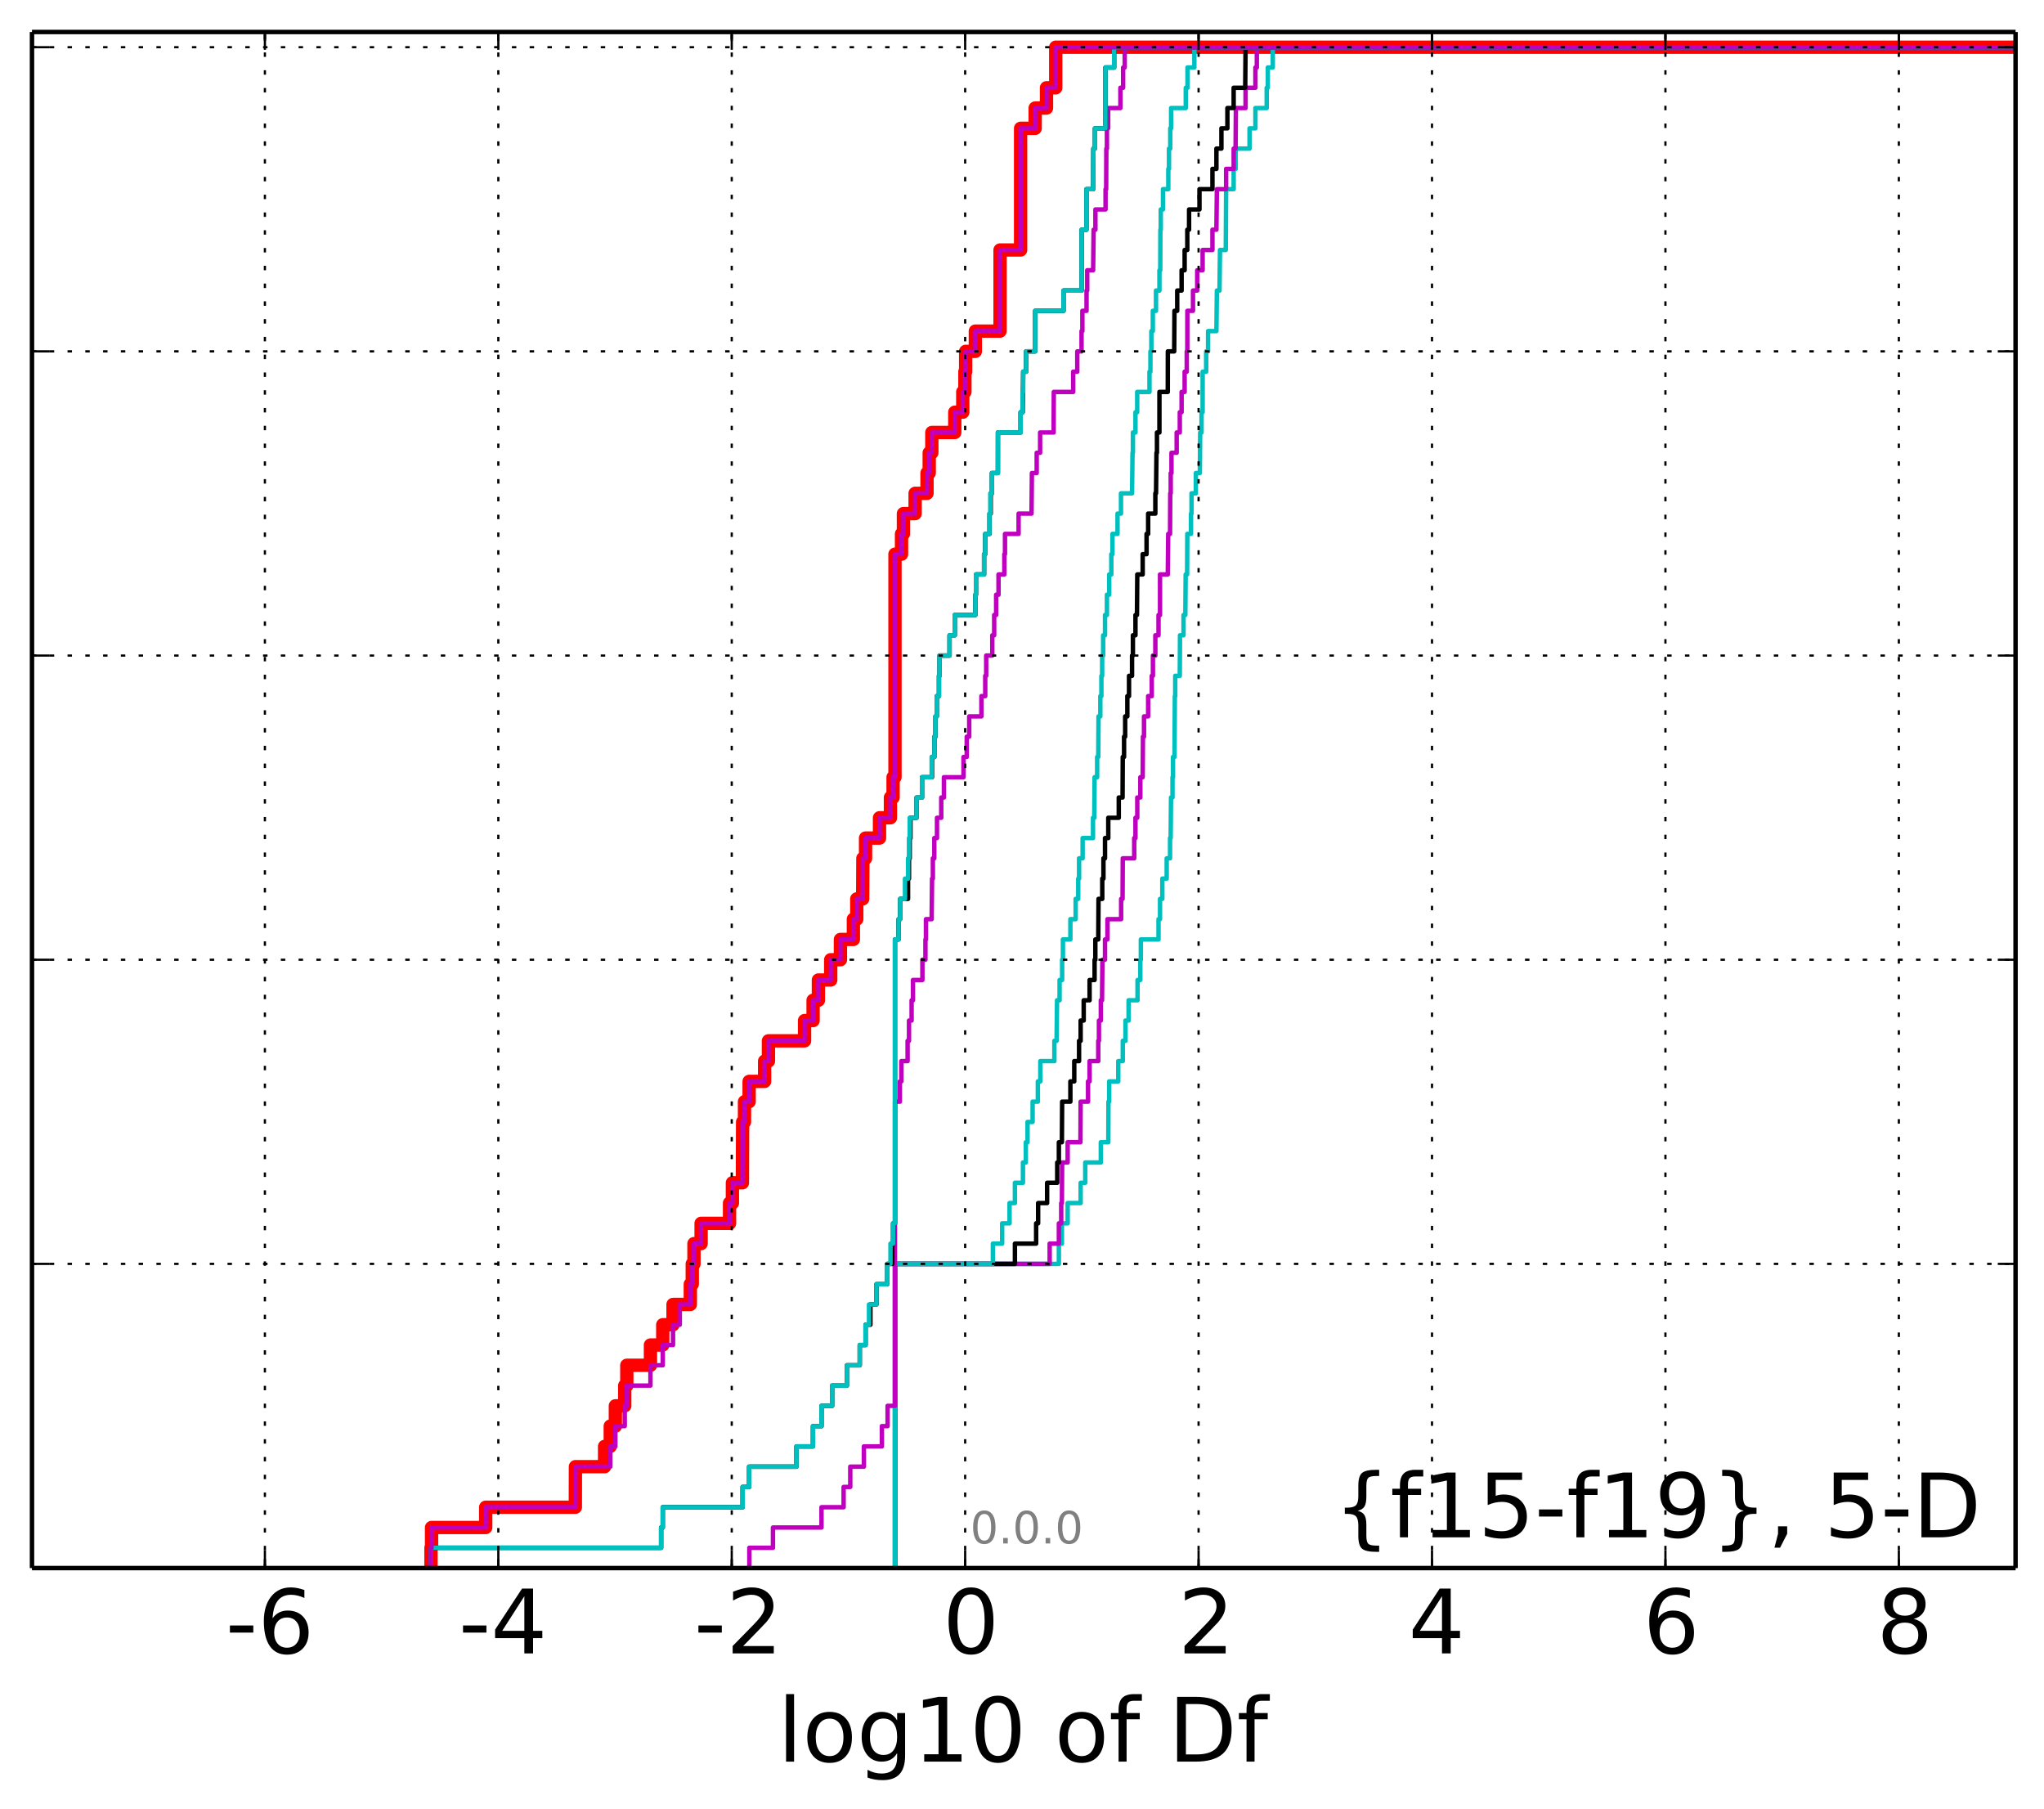 <?xml version="1.0" encoding="utf-8" standalone="no"?>
<!DOCTYPE svg PUBLIC "-//W3C//DTD SVG 1.1//EN"
  "http://www.w3.org/Graphics/SVG/1.1/DTD/svg11.dtd">
<!-- Created with matplotlib (http://matplotlib.org/) -->
<svg height="407pt" version="1.1" viewBox="0 0 460 407" width="460pt" xmlns="http://www.w3.org/2000/svg" xmlns:xlink="http://www.w3.org/1999/xlink">
 <defs>
  <style type="text/css">
*{stroke-linecap:butt;stroke-linejoin:round;}
  </style>
 </defs>
 <g id="figure_1">
  <g id="patch_1">
   <path d="
M0 407.712
L460.8 407.712
L460.8 0
L0 0
z
" style="fill:#ffffff;"/>
  </g>
  <g id="axes_1">
   <g id="patch_2">
    <path d="
M7.2 352.8
L453.6 352.8
L453.6 7.2
L7.2 7.2
z
" style="fill:#ffffff;"/>
   </g>
   <g id="line2d_1">
    <path clip-path="url(#p99b4b0da67)" d="
M96.99 352.8
L96.99 348.238
L97.12 348.238
L97.12 343.675
L109.305 343.675
L109.305 339.113
L129.48 339.113
L129.497 329.988
L136.062 329.988
L136.062 325.426
L137.338 325.426
L137.338 320.863
L138.486 320.863
L138.486 316.301
L140.596 316.301
L140.596 311.739
L141.065 311.739
L141.065 307.176
L146.384 307.176
L146.384 302.614
L149.155 302.614
L149.155 298.051
L151.465 298.051
L151.465 293.489
L155.354 293.489
L155.354 288.927
L155.794 288.927
L155.794 284.364
L156.178 284.364
L156.178 279.802
L157.784 279.802
L157.784 275.24
L164.182 275.24
L164.182 270.677
L164.828 270.677
L164.828 266.115
L167.078 266.115
L167.129 252.428
L167.549 252.428
L167.549 247.865
L168.591 247.865
L168.591 243.303
L172.074 243.303
L172.074 238.741
L172.939 238.741
L172.939 234.178
L181.065 234.178
L181.065 229.616
L182.985 229.616
L182.985 225.053
L184.182 225.053
L184.182 220.491
L186.951 220.491
L186.951 215.929
L189.136 215.929
L189.136 211.366
L192.052 211.366
L192.052 206.804
L192.815 206.804
L192.815 202.242
L194.142 202.242
L194.19 193.117
L194.792 193.117
L194.792 188.554
L197.933 188.554
L197.933 183.992
L200.394 183.992
L200.394 179.43
L200.987 179.43
L200.987 174.867
L201.414 174.867
L201.414 124.681
L202.888 124.681
L202.888 120.119
L203.316 120.119
L203.316 115.556
L205.946 115.556
L205.946 110.994
L208.624 110.994
L208.624 106.432
L209.118 106.432
L209.118 101.869
L209.709 101.869
L209.709 97.307
L214.871 97.307
L214.871 92.745
L216.674 92.745
L216.674 88.182
L217.153 88.182
L217.153 83.62
L217.316 83.62
L217.316 79.057
L219.503 79.057
L219.503 74.495
L225.06 74.495
L225.06 56.245
L229.685 56.245
L229.685 28.871
L232.966 28.871
L232.966 24.309
L235.512 24.309
L235.512 19.747
L237.591 19.747
L237.591 10.622
L237.591 10.622
L453.6 10.622
L453.6 10.622" style="fill:none;stroke:#ff0000;stroke-linecap:square;stroke-width:3.0;"/>
   </g>
   <g id="line2d_2">
    <path clip-path="url(#p99b4b0da67)" d="
M201.414 352.8
L201.414 348.238
L201.414 348.238
L201.414 348.238
L201.414 343.675
L201.414 343.675
L201.414 343.675
L201.414 339.113
L201.414 339.113
L201.414 339.113
L201.414 334.55
L201.414 334.55
L201.414 334.55
L201.414 329.988
L201.414 329.988
L201.414 329.988
L201.414 325.426
L201.414 325.426
L201.414 325.426
L201.414 320.863
L201.414 320.863
L201.414 320.863
L201.414 316.301
L201.414 316.301
L201.414 316.301
L201.414 311.739
L201.414 311.739
L201.414 311.739
L201.414 307.176
L201.414 307.176
L201.414 307.176
L201.414 302.614
L201.414 302.614
L201.414 302.614
L201.414 298.051
L201.414 298.051
L201.414 298.051
L201.414 293.489
L201.414 293.489
L201.414 293.489
L201.414 288.927
L201.414 288.927
L201.414 288.927
L201.414 284.364
L238.297 284.364
L238.297 279.802
L238.977 279.802
L238.977 275.24
L240.276 275.24
L240.276 270.677
L243.198 270.677
L243.198 266.115
L244.237 266.115
L244.237 261.552
L247.739 261.552
L247.739 256.99
L249.426 256.99
L249.454 247.865
L249.619 247.865
L249.619 243.303
L251.666 243.303
L251.666 238.741
L252.68 238.741
L252.68 234.178
L253.285 234.178
L253.285 229.616
L253.988 229.616
L253.988 225.053
L256.002 225.053
L256.002 220.491
L256.634 220.491
L256.634 215.929
L256.746 215.929
L256.746 211.366
L260.724 211.366
L260.724 206.804
L261.062 206.804
L261.062 202.242
L261.581 202.242
L261.581 197.679
L262.563 197.679
L262.563 193.117
L263.315 193.117
L263.315 188.554
L263.456 188.554
L263.536 179.43
L263.872 179.43
L263.872 174.867
L263.985 174.867
L263.985 170.305
L264.325 170.305
L264.397 156.618
L264.487 156.618
L264.487 152.055
L265.507 152.055
L265.557 142.931
L266.353 142.931
L266.353 138.368
L266.759 138.368
L266.833 129.244
L267.156 129.244
L267.2 120.119
L268.036 120.119
L268.036 115.556
L268.154 115.556
L268.154 110.994
L269.12 110.994
L269.12 106.432
L270.024 106.432
L270.099 97.307
L270.409 97.307
L270.409 92.745
L270.648 92.745
L270.657 83.62
L271.448 83.62
L271.448 79.057
L271.875 79.057
L271.875 74.495
L273.753 74.495
L273.857 65.37
L274.451 65.37
L274.557 56.245
L275.858 56.245
L275.939 42.558
L277.633 42.558
L277.633 37.996
L278.092 37.996
L278.092 33.434
L281.212 33.434
L281.212 28.871
L282.529 28.871
L282.529 24.309
L285.069 24.309
L285.069 19.747
L285.315 19.747
L285.315 15.184
L286.439 15.184
L286.439 10.622
L286.439 10.622
L453.6 10.622
L453.6 10.622" style="fill:none;stroke:#00bfbf;stroke-linecap:square;"/>
   </g>
   <g id="line2d_3">
    <path clip-path="url(#p99b4b0da67)" d="
M201.414 352.8
L201.414 348.238
L201.414 348.238
L201.414 348.238
L201.414 343.675
L201.414 343.675
L201.414 343.675
L201.414 339.113
L201.414 339.113
L201.414 339.113
L201.414 334.55
L201.414 334.55
L201.414 334.55
L201.414 329.988
L201.414 329.988
L201.414 329.988
L201.414 325.426
L201.414 325.426
L201.414 325.426
L201.414 320.863
L201.414 320.863
L201.414 320.863
L201.414 316.301
L201.414 316.301
L201.414 316.301
L201.414 311.739
L201.414 311.739
L201.414 311.739
L201.414 307.176
L201.414 307.176
L201.414 307.176
L201.414 302.614
L201.414 302.614
L201.414 302.614
L201.414 298.051
L201.414 298.051
L201.414 298.051
L201.414 293.489
L201.414 293.489
L201.414 293.489
L201.414 288.927
L201.414 288.927
L201.414 288.927
L201.414 284.364
L236.225 284.364
L236.225 279.802
L238.297 279.802
L238.297 275.24
L238.824 275.24
L238.824 270.677
L238.977 270.677
L239.034 261.552
L240.276 261.552
L240.276 256.99
L243.154 256.99
L243.198 247.865
L244.863 247.865
L244.863 243.303
L245.211 243.303
L245.211 238.741
L247.163 238.741
L247.163 234.178
L247.314 234.178
L247.314 229.616
L247.739 229.616
L247.739 225.053
L248.008 225.053
L248.102 215.929
L248.684 215.929
L248.684 211.366
L249.228 211.366
L249.228 206.804
L252.31 206.804
L252.31 202.242
L252.633 202.242
L252.679 193.117
L255.254 193.117
L255.254 188.554
L255.535 188.554
L255.535 183.992
L255.944 183.992
L255.944 179.43
L256.634 179.43
L256.634 174.867
L257.159 174.867
L257.221 165.743
L257.456 165.743
L257.456 161.18
L258.39 161.18
L258.39 156.618
L259.201 156.618
L259.201 152.055
L259.463 152.055
L259.463 147.493
L260.009 147.493
L260.009 142.931
L260.724 142.931
L260.724 138.368
L261.06 138.368
L261.062 129.244
L262.807 129.244
L262.906 120.119
L263.315 120.119
L263.366 110.994
L263.469 110.994
L263.469 106.432
L263.64 106.432
L263.64 101.869
L264.81 101.869
L264.81 97.307
L265.51 97.307
L265.51 92.745
L265.919 92.745
L265.919 88.182
L266.6 88.182
L266.6 83.62
L267.077 83.62
L267.077 79.057
L267.2 79.057
L267.214 69.933
L268.479 69.933
L268.479 65.37
L269.432 65.37
L269.432 60.808
L270.648 60.808
L270.648 56.245
L272.86 56.245
L272.86 51.683
L273.753 51.683
L273.857 42.558
L275.939 42.558
L275.939 37.996
L277.633 37.996
L277.633 33.434
L278.064 33.434
L278.136 24.309
L280.315 24.309
L280.315 19.747
L282.529 19.747
L282.529 15.184
L282.847 15.184
L282.847 10.622
L282.847 10.622
L453.6 10.622
L453.6 10.622" style="fill:none;stroke:#bf00bf;stroke-linecap:square;"/>
   </g>
   <g id="line2d_4">
    <path clip-path="url(#p99b4b0da67)" d="
M201.414 352.8
L201.414 348.238
L201.414 348.238
L201.414 348.238
L201.414 343.675
L201.414 343.675
L201.414 343.675
L201.414 339.113
L201.414 339.113
L201.414 339.113
L201.414 334.55
L201.414 334.55
L201.414 334.55
L201.414 329.988
L201.414 329.988
L201.414 329.988
L201.414 325.426
L201.414 325.426
L201.414 325.426
L201.414 320.863
L201.414 320.863
L201.414 320.863
L201.414 316.301
L201.414 316.301
L201.414 316.301
L201.414 311.739
L201.414 311.739
L201.414 311.739
L201.414 307.176
L201.414 307.176
L201.414 307.176
L201.414 302.614
L201.414 302.614
L201.414 302.614
L201.414 298.051
L201.414 298.051
L201.414 298.051
L201.414 293.489
L201.414 293.489
L201.414 293.489
L201.414 288.927
L201.414 288.927
L201.414 288.927
L201.414 284.364
L228.406 284.364
L228.406 279.802
L233.181 279.802
L233.181 275.24
L233.629 275.24
L233.629 270.677
L235.651 270.677
L235.651 266.115
L237.928 266.115
L237.928 261.552
L238.297 261.552
L238.297 256.99
L238.977 256.99
L239.034 247.865
L240.887 247.865
L240.887 243.303
L241.761 243.303
L241.761 238.741
L242.842 238.741
L242.842 234.178
L243.198 234.178
L243.198 229.616
L243.886 229.616
L243.886 225.053
L245.211 225.053
L245.211 220.491
L246.335 220.491
L246.335 215.929
L246.505 215.929
L246.505 211.366
L247.163 211.366
L247.22 202.242
L248.065 202.242
L248.065 197.679
L248.329 197.679
L248.329 193.117
L248.684 193.117
L248.684 188.554
L249.417 188.554
L249.417 183.992
L251.778 183.992
L251.778 179.43
L252.633 179.43
L252.679 170.305
L252.969 170.305
L252.969 165.743
L253.216 165.743
L253.216 161.18
L253.708 161.18
L253.708 156.618
L254.085 156.618
L254.085 152.055
L254.766 152.055
L254.766 147.493
L254.961 147.493
L254.961 142.931
L255.535 142.931
L255.535 138.368
L255.873 138.368
L255.944 129.244
L257.159 129.244
L257.159 124.681
L258.033 124.681
L258.033 120.119
L258.39 120.119
L258.39 115.556
L260.009 115.556
L260.009 110.994
L260.164 110.994
L260.264 101.869
L260.372 101.869
L260.372 97.307
L260.928 97.307
L260.931 88.182
L262.807 88.182
L262.822 79.057
L264.254 79.057
L264.312 69.933
L264.931 69.933
L264.931 65.37
L265.919 65.37
L265.919 60.808
L266.6 60.808
L266.6 56.245
L267.2 56.245
L267.2 51.683
L267.6 51.683
L267.6 47.121
L269.941 47.121
L269.941 42.558
L272.86 42.558
L272.86 37.996
L273.753 37.996
L273.753 33.434
L274.879 33.434
L274.879 28.871
L276.225 28.871
L276.225 24.309
L277.633 24.309
L277.633 19.747
L280.234 19.747
L280.315 10.622
L280.315 10.622
L453.6 10.622
L453.6 10.622" style="fill:none;stroke:#000000;stroke-linecap:square;"/>
   </g>
   <g id="line2d_5">
    <path clip-path="url(#p99b4b0da67)" d="
M201.414 352.8
L201.414 348.238
L201.414 348.238
L201.414 348.238
L201.414 343.675
L201.414 343.675
L201.414 343.675
L201.414 339.113
L201.414 339.113
L201.414 339.113
L201.414 334.55
L201.414 334.55
L201.414 334.55
L201.414 329.988
L201.414 329.988
L201.414 329.988
L201.414 325.426
L201.414 325.426
L201.414 325.426
L201.414 320.863
L201.414 320.863
L201.414 320.863
L201.414 316.301
L201.414 316.301
L201.414 316.301
L201.414 311.739
L201.414 311.739
L201.414 311.739
L201.414 307.176
L201.414 307.176
L201.414 307.176
L201.414 302.614
L201.414 302.614
L201.414 302.614
L201.414 298.051
L201.414 298.051
L201.414 298.051
L201.414 293.489
L201.414 293.489
L201.414 293.489
L201.414 288.927
L201.414 288.927
L201.414 288.927
L201.414 284.364
L223.446 284.364
L223.446 279.802
L225.533 279.802
L225.533 275.24
L227.197 275.24
L227.197 270.677
L228.406 270.677
L228.406 266.115
L230.215 266.115
L230.215 261.552
L230.861 261.552
L230.861 256.99
L231.246 256.99
L231.246 252.428
L232.385 252.428
L232.385 247.865
L233.566 247.865
L233.566 243.303
L234.125 243.303
L234.125 238.741
L237.285 238.741
L237.285 234.178
L237.782 234.178
L237.887 225.053
L238.459 225.053
L238.459 220.491
L239.034 220.491
L239.034 215.929
L239.21 215.929
L239.21 211.366
L240.887 211.366
L240.887 206.804
L242.078 206.804
L242.078 202.242
L242.652 202.242
L242.652 197.679
L242.842 197.679
L242.842 193.117
L243.643 193.117
L243.643 188.554
L245.979 188.554
L245.979 183.992
L246.268 183.992
L246.335 174.867
L246.91 174.867
L246.91 170.305
L247.163 170.305
L247.222 161.18
L247.628 161.18
L247.628 156.618
L247.868 156.618
L247.868 152.055
L248.036 152.055
L248.036 147.493
L248.261 147.493
L248.261 142.931
L248.684 142.931
L248.684 138.368
L249.111 138.368
L249.111 133.806
L249.628 133.806
L249.628 129.244
L250.1 129.244
L250.1 124.681
L250.357 124.681
L250.357 120.119
L251.497 120.119
L251.497 115.556
L252.277 115.556
L252.277 110.994
L254.766 110.994
L254.873 101.869
L254.961 101.869
L254.961 97.307
L255.535 97.307
L255.535 92.745
L255.926 92.745
L255.926 88.182
L258.691 88.182
L258.691 83.62
L258.902 83.62
L258.902 79.057
L259.112 79.057
L259.112 74.495
L259.44 74.495
L259.44 69.933
L260.152 69.933
L260.152 65.37
L260.931 65.37
L260.931 60.808
L261.114 60.808
L261.142 51.683
L261.232 51.683
L261.232 47.121
L261.727 47.121
L261.727 42.558
L262.926 42.558
L262.926 37.996
L263.078 37.996
L263.078 33.434
L263.368 33.434
L263.368 28.871
L263.558 28.871
L263.558 24.309
L266.856 24.309
L266.856 19.747
L267.247 19.747
L267.247 15.184
L268.788 15.184
L268.788 10.622
L268.788 10.622
L453.6 10.622
L453.6 10.622" style="fill:none;stroke:#00bfbf;stroke-linecap:square;"/>
   </g>
   <g id="line2d_6">
    <path clip-path="url(#p99b4b0da67)" d="
M168.638 352.8
L168.638 348.238
L173.954 348.238
L173.954 343.675
L184.876 343.675
L184.876 339.113
L189.855 339.113
L189.855 334.55
L191.351 334.55
L191.351 329.988
L194.416 329.988
L194.416 325.426
L198.468 325.426
L198.468 320.863
L199.753 320.863
L199.753 316.301
L201.414 316.301
L201.414 247.865
L202.516 247.865
L202.516 243.303
L202.848 243.303
L202.848 238.741
L204.255 238.741
L204.255 234.178
L204.57 234.178
L204.57 229.616
L205.156 229.616
L205.156 225.053
L205.465 225.053
L205.465 220.491
L207.587 220.491
L207.587 215.929
L208.271 215.929
L208.271 211.366
L208.385 211.366
L208.385 206.804
L209.667 206.804
L209.761 197.679
L209.939 197.679
L209.939 193.117
L210.267 193.117
L210.267 188.554
L210.868 188.554
L210.868 183.992
L211.827 183.992
L211.827 179.43
L212.427 179.43
L212.427 174.867
L216.834 174.867
L216.834 170.305
L217.563 170.305
L217.563 165.743
L218.123 165.743
L218.123 161.18
L220.863 161.18
L220.863 156.618
L221.728 156.618
L221.728 152.055
L221.943 152.055
L221.943 147.493
L223.316 147.493
L223.316 142.931
L223.739 142.931
L223.739 138.368
L224.181 138.368
L224.181 133.806
L224.715 133.806
L224.715 129.244
L226.027 129.244
L226.027 124.681
L226.171 124.681
L226.171 120.119
L229.234 120.119
L229.234 115.556
L232.144 115.556
L232.229 106.432
L233.307 106.432
L233.307 101.869
L234.075 101.869
L234.075 97.307
L237.117 97.307
L237.153 88.182
L241.517 88.182
L241.517 83.62
L242.441 83.62
L242.441 79.057
L243.402 79.057
L243.402 74.495
L243.589 74.495
L243.589 69.933
L244.528 69.933
L244.528 65.37
L244.678 65.37
L244.678 60.808
L246.008 60.808
L246.117 51.683
L246.523 51.683
L246.523 47.121
L248.803 47.121
L248.803 42.558
L248.943 42.558
L248.981 33.434
L249.111 33.434
L249.111 28.871
L249.385 28.871
L249.385 24.309
L252.145 24.309
L252.145 19.747
L252.76 19.747
L252.76 15.184
L253.118 15.184
L253.118 10.622
L253.118 10.622
L453.6 10.622
L453.6 10.622" style="fill:none;stroke:#bf00bf;stroke-linecap:square;"/>
   </g>
   <g id="line2d_7">
    <path clip-path="url(#p99b4b0da67)" d="
M96.99 352.8
L96.99 348.238
L148.788 348.238
L148.788 343.675
L149.155 343.675
L149.155 339.113
L167.127 339.113
L167.127 334.55
L168.591 334.55
L168.591 329.988
L179.245 329.988
L179.245 325.426
L182.958 325.426
L182.958 320.863
L184.88 320.863
L184.88 316.301
L187.274 316.301
L187.274 311.739
L190.593 311.739
L190.593 307.176
L193.489 307.176
L193.489 302.614
L194.794 302.614
L194.794 298.051
L195.89 298.051
L195.89 293.489
L197.245 293.489
L197.245 288.927
L199.674 288.927
L199.674 284.364
L200.816 284.364
L200.816 279.802
L200.987 279.802
L200.987 275.24
L201.414 275.24
L201.414 211.366
L202.226 211.366
L202.226 206.804
L202.574 206.804
L202.574 202.242
L204.355 202.242
L204.355 197.679
L204.57 197.679
L204.57 193.117
L204.732 193.117
L204.732 188.554
L204.905 188.554
L204.905 183.992
L206.276 183.992
L206.276 179.43
L207.505 179.43
L207.505 174.867
L209.747 174.867
L209.747 170.305
L210.29 170.305
L210.29 165.743
L210.529 165.743
L210.529 161.18
L210.828 161.18
L210.828 156.618
L211.311 156.618
L211.311 152.055
L211.444 152.055
L211.444 147.493
L213.701 147.493
L213.701 142.931
L214.871 142.931
L214.871 138.368
L219.503 138.368
L219.503 133.806
L219.646 133.806
L219.646 129.244
L221.47 129.244
L221.47 124.681
L221.728 124.681
L221.728 120.119
L222.705 120.119
L222.705 115.556
L222.964 115.556
L222.964 110.994
L223.229 110.994
L223.229 106.432
L224.573 106.432
L224.582 97.307
L229.685 97.307
L229.685 92.745
L230.165 92.745
L230.271 83.62
L230.92 83.62
L230.92 79.057
L232.966 79.057
L232.966 69.933
L239.35 69.933
L239.35 65.37
L243.418 65.37
L243.418 51.683
L244.506 51.683
L244.506 42.558
L246.008 42.558
L246.063 33.434
L246.411 33.434
L246.411 28.871
L248.78 28.871
L248.78 15.184
L250.74 15.184
L250.74 10.622
L250.74 10.622
L453.6 10.622
L453.6 10.622" style="fill:none;stroke:#000000;stroke-linecap:square;"/>
   </g>
   <g id="line2d_8">
    <path clip-path="url(#p99b4b0da67)" d="
M96.99 352.8
L96.99 348.238
L148.788 348.238
L148.788 343.675
L149.155 343.675
L149.155 339.113
L167.127 339.113
L167.127 334.55
L168.591 334.55
L168.591 329.988
L179.245 329.988
L179.245 325.426
L182.958 325.426
L182.958 320.863
L184.88 320.863
L184.88 316.301
L187.274 316.301
L187.274 311.739
L190.593 311.739
L190.593 307.176
L193.485 307.176
L193.485 302.614
L194.794 302.614
L194.794 298.051
L195.568 298.051
L195.568 293.489
L197.245 293.489
L197.245 288.927
L199.674 288.927
L199.674 284.364
L200.403 284.364
L200.403 279.802
L200.987 279.802
L200.987 275.24
L201.414 275.24
L201.414 211.366
L202.226 211.366
L202.226 206.804
L202.574 206.804
L202.574 202.242
L203.666 202.242
L203.666 197.679
L204.355 197.679
L204.355 193.117
L204.57 193.117
L204.57 188.554
L204.732 188.554
L204.732 183.992
L206.276 183.992
L206.276 179.43
L207.505 179.43
L207.505 174.867
L209.673 174.867
L209.673 170.305
L210.29 170.305
L210.29 165.743
L210.514 165.743
L210.514 161.18
L210.828 161.18
L210.828 156.618
L211.311 156.618
L211.311 152.055
L211.444 152.055
L211.444 147.493
L213.693 147.493
L213.693 142.931
L214.871 142.931
L214.871 138.368
L219.503 138.368
L219.503 133.806
L219.646 133.806
L219.646 129.244
L221.47 129.244
L221.47 124.681
L221.728 124.681
L221.728 120.119
L222.665 120.119
L222.665 115.556
L222.866 115.556
L222.866 110.994
L223.229 110.994
L223.229 106.432
L224.573 106.432
L224.582 97.307
L229.685 97.307
L229.685 92.745
L230.151 92.745
L230.151 88.182
L230.271 88.182
L230.271 83.62
L230.92 83.62
L230.92 79.057
L232.966 79.057
L232.966 69.933
L239.35 69.933
L239.35 65.37
L243.418 65.37
L243.418 51.683
L244.506 51.683
L244.506 42.558
L246.008 42.558
L246.062 33.434
L246.411 33.434
L246.411 28.871
L248.78 28.871
L248.78 15.184
L250.74 15.184
L250.74 10.622
L250.74 10.622
L453.6 10.622
L453.6 10.622" style="fill:none;stroke:#00bfbf;stroke-linecap:square;"/>
   </g>
   <g id="line2d_9">
    <path clip-path="url(#p99b4b0da67)" d="
M96.99 352.8
L96.99 348.238
L97.12 348.238
L97.12 343.675
L109.305 343.675
L109.305 339.113
L129.48 339.113
L129.497 329.988
L137.338 329.988
L137.338 325.426
L138.486 325.426
L138.486 320.863
L140.596 320.863
L140.596 316.301
L141.065 316.301
L141.065 311.739
L146.384 311.739
L146.384 307.176
L149.155 307.176
L149.155 302.614
L151.465 302.614
L151.465 298.051
L152.986 298.051
L152.986 293.489
L155.354 293.489
L155.354 288.927
L155.794 288.927
L155.794 284.364
L156.178 284.364
L156.178 279.802
L157.784 279.802
L157.784 275.24
L164.182 275.24
L164.182 270.677
L164.828 270.677
L164.828 266.115
L167.078 266.115
L167.129 252.428
L167.549 252.428
L167.549 247.865
L168.591 247.865
L168.591 243.303
L172.074 243.303
L172.074 238.741
L172.939 238.741
L172.939 234.178
L181.065 234.178
L181.065 229.616
L182.985 229.616
L182.985 225.053
L184.182 225.053
L184.182 220.491
L186.951 220.491
L186.951 215.929
L189.136 215.929
L189.136 211.366
L192.052 211.366
L192.052 206.804
L192.815 206.804
L192.815 202.242
L194.142 202.242
L194.19 193.117
L194.792 193.117
L194.792 188.554
L197.97 188.554
L197.97 183.992
L200.394 183.992
L200.394 179.43
L200.987 179.43
L200.987 174.867
L201.414 174.867
L201.414 124.681
L202.888 124.681
L202.888 120.119
L203.316 120.119
L203.316 115.556
L205.946 115.556
L205.946 110.994
L208.624 110.994
L208.624 106.432
L209.118 106.432
L209.118 101.869
L209.709 101.869
L209.709 97.307
L214.871 97.307
L214.871 92.745
L216.674 92.745
L216.674 88.182
L217.153 88.182
L217.153 83.62
L217.316 83.62
L217.316 79.057
L219.503 79.057
L219.503 74.495
L225.06 74.495
L225.06 56.245
L229.685 56.245
L229.685 28.871
L232.966 28.871
L232.966 24.309
L235.512 24.309
L235.512 19.747
L237.591 19.747
L237.591 10.622
L237.591 10.622
L453.6 10.622
L453.6 10.622" style="fill:none;stroke:#bf00bf;stroke-linecap:square;"/>
   </g>
   <g id="matplotlib.axis_1">
    <g id="xtick_1"/>
    <g id="xtick_2">
     <g id="line2d_10">
      <path clip-path="url(#p99b4b0da67)" d="
M59.617 352.8
L59.617 7.2" style="fill:none;stroke:#000000;stroke-dasharray:1,3;stroke-dashoffset:0.0;stroke-width:0.5;"/>
     </g>
     <g id="line2d_11">
      <defs>
       <path d="
M0 0
L0 -4" id="m93b0483c22" style="stroke:#000000;stroke-width:0.5;"/>
      </defs>
      <g>
       <use style="stroke:#000000;stroke-width:0.5;" x="59.617" xlink:href="#m93b0483c22" y="352.8"/>
      </g>
     </g>
     <g id="line2d_12">
      <defs>
       <path d="
M0 0
L0 4" id="m741efc42ff" style="stroke:#000000;stroke-width:0.5;"/>
      </defs>
      <g>
       <use style="stroke:#000000;stroke-width:0.5;" x="59.617" xlink:href="#m741efc42ff" y="7.2"/>
      </g>
     </g>
     <g id="text_1">
      <!-- -6 -->
      <defs>
       <path d="
M33.016 40.375
Q26.375 40.375 22.484 35.828
Q18.609 31.297 18.609 23.391
Q18.609 15.531 22.484 10.953
Q26.375 6.391 33.016 6.391
Q39.656 6.391 43.531 10.953
Q47.406 15.531 47.406 23.391
Q47.406 31.297 43.531 35.828
Q39.656 40.375 33.016 40.375
M52.594 71.297
L52.594 62.312
Q48.875 64.062 45.094 64.984
Q41.312 65.922 37.594 65.922
Q27.828 65.922 22.672 59.328
Q17.531 52.734 16.797 39.406
Q19.672 43.656 24.016 45.922
Q28.375 48.188 33.594 48.188
Q44.578 48.188 50.953 41.516
Q57.328 34.859 57.328 23.391
Q57.328 12.156 50.688 5.359
Q44.047 -1.422 33.016 -1.422
Q20.359 -1.422 13.672 8.266
Q6.984 17.969 6.984 36.375
Q6.984 53.656 15.188 63.938
Q23.391 74.219 37.203 74.219
Q40.922 74.219 44.703 73.484
Q48.484 72.75 52.594 71.297" id="BitstreamVeraSans-Roman-36"/>
       <path d="
M4.891 31.391
L31.203 31.391
L31.203 23.391
L4.891 23.391
z
" id="BitstreamVeraSans-Roman-2d"/>
      </defs>
      <g transform="translate(50.766 371.997)scale(0.2 -0.2)">
       <use xlink:href="#BitstreamVeraSans-Roman-2d"/>
       <use x="36.084" xlink:href="#BitstreamVeraSans-Roman-36"/>
      </g>
     </g>
    </g>
    <g id="xtick_3">
     <g id="line2d_13">
      <path clip-path="url(#p99b4b0da67)" d="
M112.148 352.8
L112.148 7.2" style="fill:none;stroke:#000000;stroke-dasharray:1,3;stroke-dashoffset:0.0;stroke-width:0.5;"/>
     </g>
     <g id="line2d_14">
      <g>
       <use style="stroke:#000000;stroke-width:0.5;" x="112.148" xlink:href="#m93b0483c22" y="352.8"/>
      </g>
     </g>
     <g id="line2d_15">
      <g>
       <use style="stroke:#000000;stroke-width:0.5;" x="112.148" xlink:href="#m741efc42ff" y="7.2"/>
      </g>
     </g>
     <g id="text_2">
      <!-- -4 -->
      <defs>
       <path d="
M37.797 64.312
L12.891 25.391
L37.797 25.391
z

M35.203 72.906
L47.609 72.906
L47.609 25.391
L58.016 25.391
L58.016 17.188
L47.609 17.188
L47.609 0
L37.797 0
L37.797 17.188
L4.891 17.188
L4.891 26.703
z
" id="BitstreamVeraSans-Roman-34"/>
      </defs>
      <g transform="translate(103.228 371.997)scale(0.2 -0.2)">
       <use xlink:href="#BitstreamVeraSans-Roman-2d"/>
       <use x="36.084" xlink:href="#BitstreamVeraSans-Roman-34"/>
      </g>
     </g>
    </g>
    <g id="xtick_4">
     <g id="line2d_16">
      <path clip-path="url(#p99b4b0da67)" d="
M164.679 352.8
L164.679 7.2" style="fill:none;stroke:#000000;stroke-dasharray:1,3;stroke-dashoffset:0.0;stroke-width:0.5;"/>
     </g>
     <g id="line2d_17">
      <g>
       <use style="stroke:#000000;stroke-width:0.5;" x="164.679" xlink:href="#m93b0483c22" y="352.8"/>
      </g>
     </g>
     <g id="line2d_18">
      <g>
       <use style="stroke:#000000;stroke-width:0.5;" x="164.679" xlink:href="#m741efc42ff" y="7.2"/>
      </g>
     </g>
     <g id="text_3">
      <!-- -2 -->
      <defs>
       <path d="
M19.188 8.297
L53.609 8.297
L53.609 0
L7.328 0
L7.328 8.297
Q12.938 14.109 22.625 23.891
Q32.328 33.688 34.812 36.531
Q39.547 41.844 41.422 45.531
Q43.312 49.219 43.312 52.781
Q43.312 58.594 39.234 62.25
Q35.156 65.922 28.609 65.922
Q23.969 65.922 18.812 64.312
Q13.672 62.703 7.812 59.422
L7.812 69.391
Q13.766 71.781 18.938 73
Q24.125 74.219 28.422 74.219
Q39.75 74.219 46.484 68.547
Q53.219 62.891 53.219 53.422
Q53.219 48.922 51.531 44.891
Q49.859 40.875 45.406 35.406
Q44.188 33.984 37.641 27.219
Q31.109 20.453 19.188 8.297" id="BitstreamVeraSans-Roman-32"/>
      </defs>
      <g transform="translate(156.2 371.997)scale(0.2 -0.2)">
       <use xlink:href="#BitstreamVeraSans-Roman-2d"/>
       <use x="36.084" xlink:href="#BitstreamVeraSans-Roman-32"/>
      </g>
     </g>
    </g>
    <g id="xtick_5">
     <g id="line2d_19">
      <path clip-path="url(#p99b4b0da67)" d="
M217.21 352.8
L217.21 7.2" style="fill:none;stroke:#000000;stroke-dasharray:1,3;stroke-dashoffset:0.0;stroke-width:0.5;"/>
     </g>
     <g id="line2d_20">
      <g>
       <use style="stroke:#000000;stroke-width:0.5;" x="217.21" xlink:href="#m93b0483c22" y="352.8"/>
      </g>
     </g>
     <g id="line2d_21">
      <g>
       <use style="stroke:#000000;stroke-width:0.5;" x="217.21" xlink:href="#m741efc42ff" y="7.2"/>
      </g>
     </g>
     <g id="text_4">
      <!-- 0 -->
      <defs>
       <path d="
M31.781 66.406
Q24.172 66.406 20.328 58.906
Q16.5 51.422 16.5 36.375
Q16.5 21.391 20.328 13.891
Q24.172 6.391 31.781 6.391
Q39.453 6.391 43.281 13.891
Q47.125 21.391 47.125 36.375
Q47.125 51.422 43.281 58.906
Q39.453 66.406 31.781 66.406
M31.781 74.219
Q44.047 74.219 50.516 64.516
Q56.984 54.828 56.984 36.375
Q56.984 17.969 50.516 8.266
Q44.047 -1.422 31.781 -1.422
Q19.531 -1.422 13.062 8.266
Q6.594 17.969 6.594 36.375
Q6.594 54.828 13.062 64.516
Q19.531 74.219 31.781 74.219" id="BitstreamVeraSans-Roman-30"/>
      </defs>
      <g transform="translate(212.171 371.997)scale(0.2 -0.2)">
       <use xlink:href="#BitstreamVeraSans-Roman-30"/>
      </g>
     </g>
    </g>
    <g id="xtick_6">
     <g id="line2d_22">
      <path clip-path="url(#p99b4b0da67)" d="
M269.741 352.8
L269.741 7.2" style="fill:none;stroke:#000000;stroke-dasharray:1,3;stroke-dashoffset:0.0;stroke-width:0.5;"/>
     </g>
     <g id="line2d_23">
      <g>
       <use style="stroke:#000000;stroke-width:0.5;" x="269.741" xlink:href="#m93b0483c22" y="352.8"/>
      </g>
     </g>
     <g id="line2d_24">
      <g>
       <use style="stroke:#000000;stroke-width:0.5;" x="269.741" xlink:href="#m741efc42ff" y="7.2"/>
      </g>
     </g>
     <g id="text_5">
      <!-- 2 -->
      <g transform="translate(265.113 371.997)scale(0.2 -0.2)">
       <use xlink:href="#BitstreamVeraSans-Roman-32"/>
      </g>
     </g>
    </g>
    <g id="xtick_7">
     <g id="line2d_25">
      <path clip-path="url(#p99b4b0da67)" d="
M322.272 352.8
L322.272 7.2" style="fill:none;stroke:#000000;stroke-dasharray:1,3;stroke-dashoffset:0.0;stroke-width:0.5;"/>
     </g>
     <g id="line2d_26">
      <g>
       <use style="stroke:#000000;stroke-width:0.5;" x="322.272" xlink:href="#m93b0483c22" y="352.8"/>
      </g>
     </g>
     <g id="line2d_27">
      <g>
       <use style="stroke:#000000;stroke-width:0.5;" x="322.272" xlink:href="#m741efc42ff" y="7.2"/>
      </g>
     </g>
     <g id="text_6">
      <!-- 4 -->
      <g transform="translate(316.96 371.997)scale(0.2 -0.2)">
       <use xlink:href="#BitstreamVeraSans-Roman-34"/>
      </g>
     </g>
    </g>
    <g id="xtick_8">
     <g id="line2d_28">
      <path clip-path="url(#p99b4b0da67)" d="
M374.803 352.8
L374.803 7.2" style="fill:none;stroke:#000000;stroke-dasharray:1,3;stroke-dashoffset:0.0;stroke-width:0.5;"/>
     </g>
     <g id="line2d_29">
      <g>
       <use style="stroke:#000000;stroke-width:0.5;" x="374.803" xlink:href="#m93b0483c22" y="352.8"/>
      </g>
     </g>
     <g id="line2d_30">
      <g>
       <use style="stroke:#000000;stroke-width:0.5;" x="374.803" xlink:href="#m741efc42ff" y="7.2"/>
      </g>
     </g>
     <g id="text_7">
      <!-- 6 -->
      <g transform="translate(369.769 371.997)scale(0.2 -0.2)">
       <use xlink:href="#BitstreamVeraSans-Roman-36"/>
      </g>
     </g>
    </g>
    <g id="xtick_9">
     <g id="line2d_31">
      <path clip-path="url(#p99b4b0da67)" d="
M427.334 352.8
L427.334 7.2" style="fill:none;stroke:#000000;stroke-dasharray:1,3;stroke-dashoffset:0.0;stroke-width:0.5;"/>
     </g>
     <g id="line2d_32">
      <g>
       <use style="stroke:#000000;stroke-width:0.5;" x="427.334" xlink:href="#m93b0483c22" y="352.8"/>
      </g>
     </g>
     <g id="line2d_33">
      <g>
       <use style="stroke:#000000;stroke-width:0.5;" x="427.334" xlink:href="#m741efc42ff" y="7.2"/>
      </g>
     </g>
     <g id="text_8">
      <!-- 8 -->
      <defs>
       <path d="
M31.781 34.625
Q24.75 34.625 20.719 30.859
Q16.703 27.094 16.703 20.516
Q16.703 13.922 20.719 10.156
Q24.75 6.391 31.781 6.391
Q38.812 6.391 42.859 10.172
Q46.922 13.969 46.922 20.516
Q46.922 27.094 42.891 30.859
Q38.875 34.625 31.781 34.625
M21.922 38.812
Q15.578 40.375 12.031 44.719
Q8.5 49.078 8.5 55.328
Q8.5 64.062 14.719 69.141
Q20.953 74.219 31.781 74.219
Q42.672 74.219 48.875 69.141
Q55.078 64.062 55.078 55.328
Q55.078 49.078 51.531 44.719
Q48 40.375 41.703 38.812
Q48.828 37.156 52.797 32.312
Q56.781 27.484 56.781 20.516
Q56.781 9.906 50.312 4.234
Q43.844 -1.422 31.781 -1.422
Q19.734 -1.422 13.25 4.234
Q6.781 9.906 6.781 20.516
Q6.781 27.484 10.781 32.312
Q14.797 37.156 21.922 38.812
M18.312 54.391
Q18.312 48.734 21.844 45.562
Q25.391 42.391 31.781 42.391
Q38.141 42.391 41.719 45.562
Q45.312 48.734 45.312 54.391
Q45.312 60.062 41.719 63.234
Q38.141 66.406 31.781 66.406
Q25.391 66.406 21.844 63.234
Q18.312 60.062 18.312 54.391" id="BitstreamVeraSans-Roman-38"/>
      </defs>
      <g transform="translate(422.334 371.997)scale(0.2 -0.2)">
       <use xlink:href="#BitstreamVeraSans-Roman-38"/>
      </g>
     </g>
    </g>
    <g id="xtick_10"/>
    <g id="xtick_11">
     <g id="line2d_34">
      <defs>
       <path d="
M0 0
L0 -2" id="m177f7580d0" style="stroke:#000000;stroke-width:0.5;"/>
      </defs>
      <g>
       <use style="stroke:#000000;stroke-width:0.5;" x="59.617" xlink:href="#m177f7580d0" y="352.8"/>
      </g>
     </g>
     <g id="line2d_35">
      <defs>
       <path d="
M0 0
L0 2" id="m5284c7e2a0" style="stroke:#000000;stroke-width:0.5;"/>
      </defs>
      <g>
       <use style="stroke:#000000;stroke-width:0.5;" x="59.617" xlink:href="#m5284c7e2a0" y="7.2"/>
      </g>
     </g>
    </g>
    <g id="xtick_12">
     <g id="line2d_36">
      <g>
       <use style="stroke:#000000;stroke-width:0.5;" x="112.148" xlink:href="#m177f7580d0" y="352.8"/>
      </g>
     </g>
     <g id="line2d_37">
      <g>
       <use style="stroke:#000000;stroke-width:0.5;" x="112.148" xlink:href="#m5284c7e2a0" y="7.2"/>
      </g>
     </g>
    </g>
    <g id="xtick_13">
     <g id="line2d_38">
      <g>
       <use style="stroke:#000000;stroke-width:0.5;" x="164.679" xlink:href="#m177f7580d0" y="352.8"/>
      </g>
     </g>
     <g id="line2d_39">
      <g>
       <use style="stroke:#000000;stroke-width:0.5;" x="164.679" xlink:href="#m5284c7e2a0" y="7.2"/>
      </g>
     </g>
    </g>
    <g id="xtick_14">
     <g id="line2d_40">
      <g>
       <use style="stroke:#000000;stroke-width:0.5;" x="217.21" xlink:href="#m177f7580d0" y="352.8"/>
      </g>
     </g>
     <g id="line2d_41">
      <g>
       <use style="stroke:#000000;stroke-width:0.5;" x="217.21" xlink:href="#m5284c7e2a0" y="7.2"/>
      </g>
     </g>
    </g>
    <g id="xtick_15">
     <g id="line2d_42">
      <g>
       <use style="stroke:#000000;stroke-width:0.5;" x="269.741" xlink:href="#m177f7580d0" y="352.8"/>
      </g>
     </g>
     <g id="line2d_43">
      <g>
       <use style="stroke:#000000;stroke-width:0.5;" x="269.741" xlink:href="#m5284c7e2a0" y="7.2"/>
      </g>
     </g>
    </g>
    <g id="xtick_16">
     <g id="line2d_44">
      <g>
       <use style="stroke:#000000;stroke-width:0.5;" x="322.272" xlink:href="#m177f7580d0" y="352.8"/>
      </g>
     </g>
     <g id="line2d_45">
      <g>
       <use style="stroke:#000000;stroke-width:0.5;" x="322.272" xlink:href="#m5284c7e2a0" y="7.2"/>
      </g>
     </g>
    </g>
    <g id="xtick_17">
     <g id="line2d_46">
      <g>
       <use style="stroke:#000000;stroke-width:0.5;" x="374.803" xlink:href="#m177f7580d0" y="352.8"/>
      </g>
     </g>
     <g id="line2d_47">
      <g>
       <use style="stroke:#000000;stroke-width:0.5;" x="374.803" xlink:href="#m5284c7e2a0" y="7.2"/>
      </g>
     </g>
    </g>
    <g id="xtick_18">
     <g id="line2d_48">
      <g>
       <use style="stroke:#000000;stroke-width:0.5;" x="427.334" xlink:href="#m177f7580d0" y="352.8"/>
      </g>
     </g>
     <g id="line2d_49">
      <g>
       <use style="stroke:#000000;stroke-width:0.5;" x="427.334" xlink:href="#m5284c7e2a0" y="7.2"/>
      </g>
     </g>
    </g>
    <g id="text_9">
     <!-- log10 of Df -->
     <defs>
      <path id="BitstreamVeraSans-Roman-20"/>
      <path d="
M12.406 8.297
L28.516 8.297
L28.516 63.922
L10.984 60.406
L10.984 69.391
L28.422 72.906
L38.281 72.906
L38.281 8.297
L54.391 8.297
L54.391 0
L12.406 0
z
" id="BitstreamVeraSans-Roman-31"/>
      <path d="
M30.609 48.391
Q23.391 48.391 19.188 42.75
Q14.984 37.109 14.984 27.297
Q14.984 17.484 19.156 11.844
Q23.344 6.203 30.609 6.203
Q37.797 6.203 41.984 11.859
Q46.188 17.531 46.188 27.297
Q46.188 37.016 41.984 42.703
Q37.797 48.391 30.609 48.391
M30.609 56
Q42.328 56 49.016 48.375
Q55.719 40.766 55.719 27.297
Q55.719 13.875 49.016 6.219
Q42.328 -1.422 30.609 -1.422
Q18.844 -1.422 12.172 6.219
Q5.516 13.875 5.516 27.297
Q5.516 40.766 12.172 48.375
Q18.844 56 30.609 56" id="BitstreamVeraSans-Roman-6f"/>
      <path d="
M9.422 75.984
L18.406 75.984
L18.406 0
L9.422 0
z
" id="BitstreamVeraSans-Roman-6c"/>
      <path d="
M19.672 64.797
L19.672 8.109
L31.594 8.109
Q46.688 8.109 53.688 14.938
Q60.688 21.781 60.688 36.531
Q60.688 51.172 53.688 57.984
Q46.688 64.797 31.594 64.797
z

M9.812 72.906
L30.078 72.906
Q51.266 72.906 61.172 64.094
Q71.094 55.281 71.094 36.531
Q71.094 17.672 61.125 8.828
Q51.172 0 30.078 0
L9.812 0
z
" id="BitstreamVeraSans-Roman-44"/>
      <path d="
M45.406 27.984
Q45.406 37.75 41.375 43.109
Q37.359 48.484 30.078 48.484
Q22.859 48.484 18.828 43.109
Q14.797 37.75 14.797 27.984
Q14.797 18.266 18.828 12.891
Q22.859 7.516 30.078 7.516
Q37.359 7.516 41.375 12.891
Q45.406 18.266 45.406 27.984
M54.391 6.781
Q54.391 -7.172 48.188 -13.984
Q42 -20.797 29.203 -20.797
Q24.469 -20.797 20.266 -20.094
Q16.062 -19.391 12.109 -17.922
L12.109 -9.188
Q16.062 -11.328 19.922 -12.344
Q23.781 -13.375 27.781 -13.375
Q36.625 -13.375 41.016 -8.766
Q45.406 -4.156 45.406 5.172
L45.406 9.625
Q42.625 4.781 38.281 2.391
Q33.938 0 27.875 0
Q17.828 0 11.672 7.656
Q5.516 15.328 5.516 27.984
Q5.516 40.672 11.672 48.328
Q17.828 56 27.875 56
Q33.938 56 38.281 53.609
Q42.625 51.219 45.406 46.391
L45.406 54.688
L54.391 54.688
z
" id="BitstreamVeraSans-Roman-67"/>
      <path d="
M37.109 75.984
L37.109 68.5
L28.516 68.5
Q23.688 68.5 21.797 66.547
Q19.922 64.594 19.922 59.516
L19.922 54.688
L34.719 54.688
L34.719 47.703
L19.922 47.703
L19.922 0
L10.891 0
L10.891 47.703
L2.297 47.703
L2.297 54.688
L10.891 54.688
L10.891 58.5
Q10.891 67.625 15.141 71.797
Q19.391 75.984 28.609 75.984
z
" id="BitstreamVeraSans-Roman-66"/>
     </defs>
     <g transform="translate(175.023 396.353)scale(0.2 -0.2)">
      <use xlink:href="#BitstreamVeraSans-Roman-6c"/>
      <use x="27.783" xlink:href="#BitstreamVeraSans-Roman-6f"/>
      <use x="88.965" xlink:href="#BitstreamVeraSans-Roman-67"/>
      <use x="152.441" xlink:href="#BitstreamVeraSans-Roman-31"/>
      <use x="216.064" xlink:href="#BitstreamVeraSans-Roman-30"/>
      <use x="279.688" xlink:href="#BitstreamVeraSans-Roman-20"/>
      <use x="311.475" xlink:href="#BitstreamVeraSans-Roman-6f"/>
      <use x="372.656" xlink:href="#BitstreamVeraSans-Roman-66"/>
      <use x="407.861" xlink:href="#BitstreamVeraSans-Roman-20"/>
      <use x="439.648" xlink:href="#BitstreamVeraSans-Roman-44"/>
      <use x="516.65" xlink:href="#BitstreamVeraSans-Roman-66"/>
     </g>
    </g>
   </g>
   <g id="matplotlib.axis_2">
    <g id="ytick_1">
     <g id="line2d_50">
      <path clip-path="url(#p99b4b0da67)" d="
M7.2 352.8
L453.6 352.8" style="fill:none;stroke:#000000;stroke-dasharray:1,3;stroke-dashoffset:0.0;stroke-width:0.5;"/>
     </g>
     <g id="line2d_51">
      <defs>
       <path d="
M0 0
L4 0" id="m728421d6d4" style="stroke:#000000;stroke-width:0.5;"/>
      </defs>
      <g>
       <use style="stroke:#000000;stroke-width:0.5;" x="7.2" xlink:href="#m728421d6d4" y="352.8"/>
      </g>
     </g>
     <g id="line2d_52">
      <defs>
       <path d="
M0 0
L-4 0" id="mcb0005524f" style="stroke:#000000;stroke-width:0.5;"/>
      </defs>
      <g>
       <use style="stroke:#000000;stroke-width:0.5;" x="453.6" xlink:href="#mcb0005524f" y="352.8"/>
      </g>
     </g>
    </g>
    <g id="ytick_2">
     <g id="line2d_53">
      <path clip-path="url(#p99b4b0da67)" d="
M7.2 284.364
L453.6 284.364" style="fill:none;stroke:#000000;stroke-dasharray:1,3;stroke-dashoffset:0.0;stroke-width:0.5;"/>
     </g>
     <g id="line2d_54">
      <g>
       <use style="stroke:#000000;stroke-width:0.5;" x="7.2" xlink:href="#m728421d6d4" y="284.364"/>
      </g>
     </g>
     <g id="line2d_55">
      <g>
       <use style="stroke:#000000;stroke-width:0.5;" x="453.6" xlink:href="#mcb0005524f" y="284.364"/>
      </g>
     </g>
    </g>
    <g id="ytick_3">
     <g id="line2d_56">
      <path clip-path="url(#p99b4b0da67)" d="
M7.2 215.929
L453.6 215.929" style="fill:none;stroke:#000000;stroke-dasharray:1,3;stroke-dashoffset:0.0;stroke-width:0.5;"/>
     </g>
     <g id="line2d_57">
      <g>
       <use style="stroke:#000000;stroke-width:0.5;" x="7.2" xlink:href="#m728421d6d4" y="215.929"/>
      </g>
     </g>
     <g id="line2d_58">
      <g>
       <use style="stroke:#000000;stroke-width:0.5;" x="453.6" xlink:href="#mcb0005524f" y="215.929"/>
      </g>
     </g>
    </g>
    <g id="ytick_4">
     <g id="line2d_59">
      <path clip-path="url(#p99b4b0da67)" d="
M7.2 147.493
L453.6 147.493" style="fill:none;stroke:#000000;stroke-dasharray:1,3;stroke-dashoffset:0.0;stroke-width:0.5;"/>
     </g>
     <g id="line2d_60">
      <g>
       <use style="stroke:#000000;stroke-width:0.5;" x="7.2" xlink:href="#m728421d6d4" y="147.493"/>
      </g>
     </g>
     <g id="line2d_61">
      <g>
       <use style="stroke:#000000;stroke-width:0.5;" x="453.6" xlink:href="#mcb0005524f" y="147.493"/>
      </g>
     </g>
    </g>
    <g id="ytick_5">
     <g id="line2d_62">
      <path clip-path="url(#p99b4b0da67)" d="
M7.2 79.057
L453.6 79.057" style="fill:none;stroke:#000000;stroke-dasharray:1,3;stroke-dashoffset:0.0;stroke-width:0.5;"/>
     </g>
     <g id="line2d_63">
      <g>
       <use style="stroke:#000000;stroke-width:0.5;" x="7.2" xlink:href="#m728421d6d4" y="79.057"/>
      </g>
     </g>
     <g id="line2d_64">
      <g>
       <use style="stroke:#000000;stroke-width:0.5;" x="453.6" xlink:href="#mcb0005524f" y="79.057"/>
      </g>
     </g>
    </g>
    <g id="ytick_6">
     <g id="line2d_65">
      <path clip-path="url(#p99b4b0da67)" d="
M7.2 10.622
L453.6 10.622" style="fill:none;stroke:#000000;stroke-dasharray:1,3;stroke-dashoffset:0.0;stroke-width:0.5;"/>
     </g>
     <g id="line2d_66">
      <g>
       <use style="stroke:#000000;stroke-width:0.5;" x="7.2" xlink:href="#m728421d6d4" y="10.622"/>
      </g>
     </g>
     <g id="line2d_67">
      <g>
       <use style="stroke:#000000;stroke-width:0.5;" x="453.6" xlink:href="#mcb0005524f" y="10.622"/>
      </g>
     </g>
    </g>
   </g>
   <g id="patch_3">
    <path d="
M7.2 7.2
L453.6 7.2" style="fill:none;stroke:#000000;"/>
   </g>
   <g id="patch_4">
    <path d="
M453.6 352.8
L453.6 7.2" style="fill:none;stroke:#000000;"/>
   </g>
   <g id="patch_5">
    <path d="
M7.2 352.8
L453.6 352.8" style="fill:none;stroke:#000000;"/>
   </g>
   <g id="patch_6">
    <path d="
M7.2 352.8
L7.2 7.2" style="fill:none;stroke:#000000;"/>
   </g>
   <g id="text_10">
    <!-- {f15-f19}, 5-D -->
    <defs>
     <path d="
M12.5 -9.281
L15.922 -9.281
Q22.75 -9.281 24.828 -7.172
Q26.906 -5.078 26.906 1.906
L26.906 14.016
Q26.906 21.625 29.094 25.094
Q31.297 28.562 36.719 29.891
Q31.297 31.109 29.094 34.562
Q26.906 38.031 26.906 45.703
L26.906 57.812
Q26.906 64.75 24.828 66.875
Q22.75 69 15.922 69
L12.5 69
L12.5 75.984
L15.578 75.984
Q27.734 75.984 31.812 72.391
Q35.891 68.797 35.891 58.016
L35.891 46.297
Q35.891 39.016 38.516 36.203
Q41.156 33.406 48.094 33.406
L51.125 33.406
L51.125 26.422
L48.094 26.422
Q41.156 26.422 38.516 23.578
Q35.891 20.75 35.891 13.375
L35.891 1.703
Q35.891 -9.078 31.812 -12.688
Q27.734 -16.312 15.578 -16.312
L12.5 -16.312
z
" id="BitstreamVeraSans-Roman-7d"/>
     <path d="
M10.984 1.516
L10.984 10.5
Q14.703 8.734 18.5 7.812
Q22.312 6.891 25.984 6.891
Q35.75 6.891 40.891 13.453
Q46.047 20.016 46.781 33.406
Q43.953 29.203 39.594 26.953
Q35.25 24.703 29.984 24.703
Q19.047 24.703 12.672 31.312
Q6.297 37.938 6.297 49.422
Q6.297 60.641 12.938 67.422
Q19.578 74.219 30.609 74.219
Q43.266 74.219 49.922 64.516
Q56.594 54.828 56.594 36.375
Q56.594 19.141 48.406 8.859
Q40.234 -1.422 26.422 -1.422
Q22.703 -1.422 18.891 -0.688
Q15.094 0.047 10.984 1.516
M30.609 32.422
Q37.25 32.422 41.125 36.953
Q45.016 41.5 45.016 49.422
Q45.016 57.281 41.125 61.844
Q37.25 66.406 30.609 66.406
Q23.969 66.406 20.094 61.844
Q16.219 57.281 16.219 49.422
Q16.219 41.5 20.094 36.953
Q23.969 32.422 30.609 32.422" id="BitstreamVeraSans-Roman-39"/>
     <path d="
M51.125 -9.281
L51.125 -16.312
L48.094 -16.312
Q35.938 -16.312 31.812 -12.688
Q27.688 -9.078 27.688 1.703
L27.688 13.375
Q27.688 20.75 25.047 23.578
Q22.406 26.422 15.484 26.422
L12.5 26.422
L12.5 33.406
L15.484 33.406
Q22.469 33.406 25.078 36.203
Q27.688 39.016 27.688 46.297
L27.688 58.016
Q27.688 68.797 31.812 72.391
Q35.938 75.984 48.094 75.984
L51.125 75.984
L51.125 69
L47.797 69
Q40.922 69 38.812 66.844
Q36.719 64.703 36.719 57.812
L36.719 45.703
Q36.719 38.031 34.5 34.562
Q32.281 31.109 26.906 29.891
Q32.328 28.562 34.516 25.094
Q36.719 21.625 36.719 14.016
L36.719 1.906
Q36.719 -4.984 38.812 -7.125
Q40.922 -9.281 47.797 -9.281
z
" id="BitstreamVeraSans-Roman-7b"/>
     <path d="
M11.719 12.406
L22.016 12.406
L22.016 4
L14.016 -11.625
L7.719 -11.625
L11.719 4
z
" id="BitstreamVeraSans-Roman-2c"/>
     <path d="
M10.797 72.906
L49.516 72.906
L49.516 64.594
L19.828 64.594
L19.828 46.734
Q21.969 47.469 24.109 47.828
Q26.266 48.188 28.422 48.188
Q40.625 48.188 47.75 41.5
Q54.891 34.812 54.891 23.391
Q54.891 11.625 47.562 5.094
Q40.234 -1.422 26.906 -1.422
Q22.312 -1.422 17.547 -0.641
Q12.797 0.141 7.719 1.703
L7.719 11.625
Q12.109 9.234 16.797 8.062
Q21.484 6.891 26.703 6.891
Q35.156 6.891 40.078 11.328
Q45.016 15.766 45.016 23.391
Q45.016 31 40.078 35.438
Q35.156 39.891 26.703 39.891
Q22.75 39.891 18.812 39.016
Q14.891 38.141 10.797 36.281
z
" id="BitstreamVeraSans-Roman-35"/>
    </defs>
    <g transform="translate(300.153 345.888)scale(0.2 -0.2)">
     <use xlink:href="#BitstreamVeraSans-Roman-7b"/>
     <use x="63.623" xlink:href="#BitstreamVeraSans-Roman-66"/>
     <use x="98.828" xlink:href="#BitstreamVeraSans-Roman-31"/>
     <use x="162.451" xlink:href="#BitstreamVeraSans-Roman-35"/>
     <use x="226.074" xlink:href="#BitstreamVeraSans-Roman-2d"/>
     <use x="262.158" xlink:href="#BitstreamVeraSans-Roman-66"/>
     <use x="297.363" xlink:href="#BitstreamVeraSans-Roman-31"/>
     <use x="360.986" xlink:href="#BitstreamVeraSans-Roman-39"/>
     <use x="424.609" xlink:href="#BitstreamVeraSans-Roman-7d"/>
     <use x="488.232" xlink:href="#BitstreamVeraSans-Roman-2c"/>
     <use x="520.02" xlink:href="#BitstreamVeraSans-Roman-20"/>
     <use x="551.807" xlink:href="#BitstreamVeraSans-Roman-35"/>
     <use x="615.43" xlink:href="#BitstreamVeraSans-Roman-2d"/>
     <use x="651.514" xlink:href="#BitstreamVeraSans-Roman-44"/>
    </g>
   </g>
   <g id="text_11">
    <!-- 0.0.0 -->
    <defs>
     <path d="
M10.688 12.406
L21 12.406
L21 0
L10.688 0
z
" id="BitstreamVeraSans-Roman-2e"/>
    </defs>
    <g style="fill:#808080;" transform="translate(218.34 347.264)scale(0.1 -0.1)">
     <use xlink:href="#BitstreamVeraSans-Roman-30"/>
     <use x="63.623" xlink:href="#BitstreamVeraSans-Roman-2e"/>
     <use x="95.41" xlink:href="#BitstreamVeraSans-Roman-30"/>
     <use x="159.033" xlink:href="#BitstreamVeraSans-Roman-2e"/>
     <use x="190.82" xlink:href="#BitstreamVeraSans-Roman-30"/>
    </g>
   </g>
  </g>
 </g>
 <defs>
  <clipPath id="p99b4b0da67">
   <rect height="345.6" width="446.4" x="7.2" y="7.2"/>
  </clipPath>
 </defs>
</svg>
